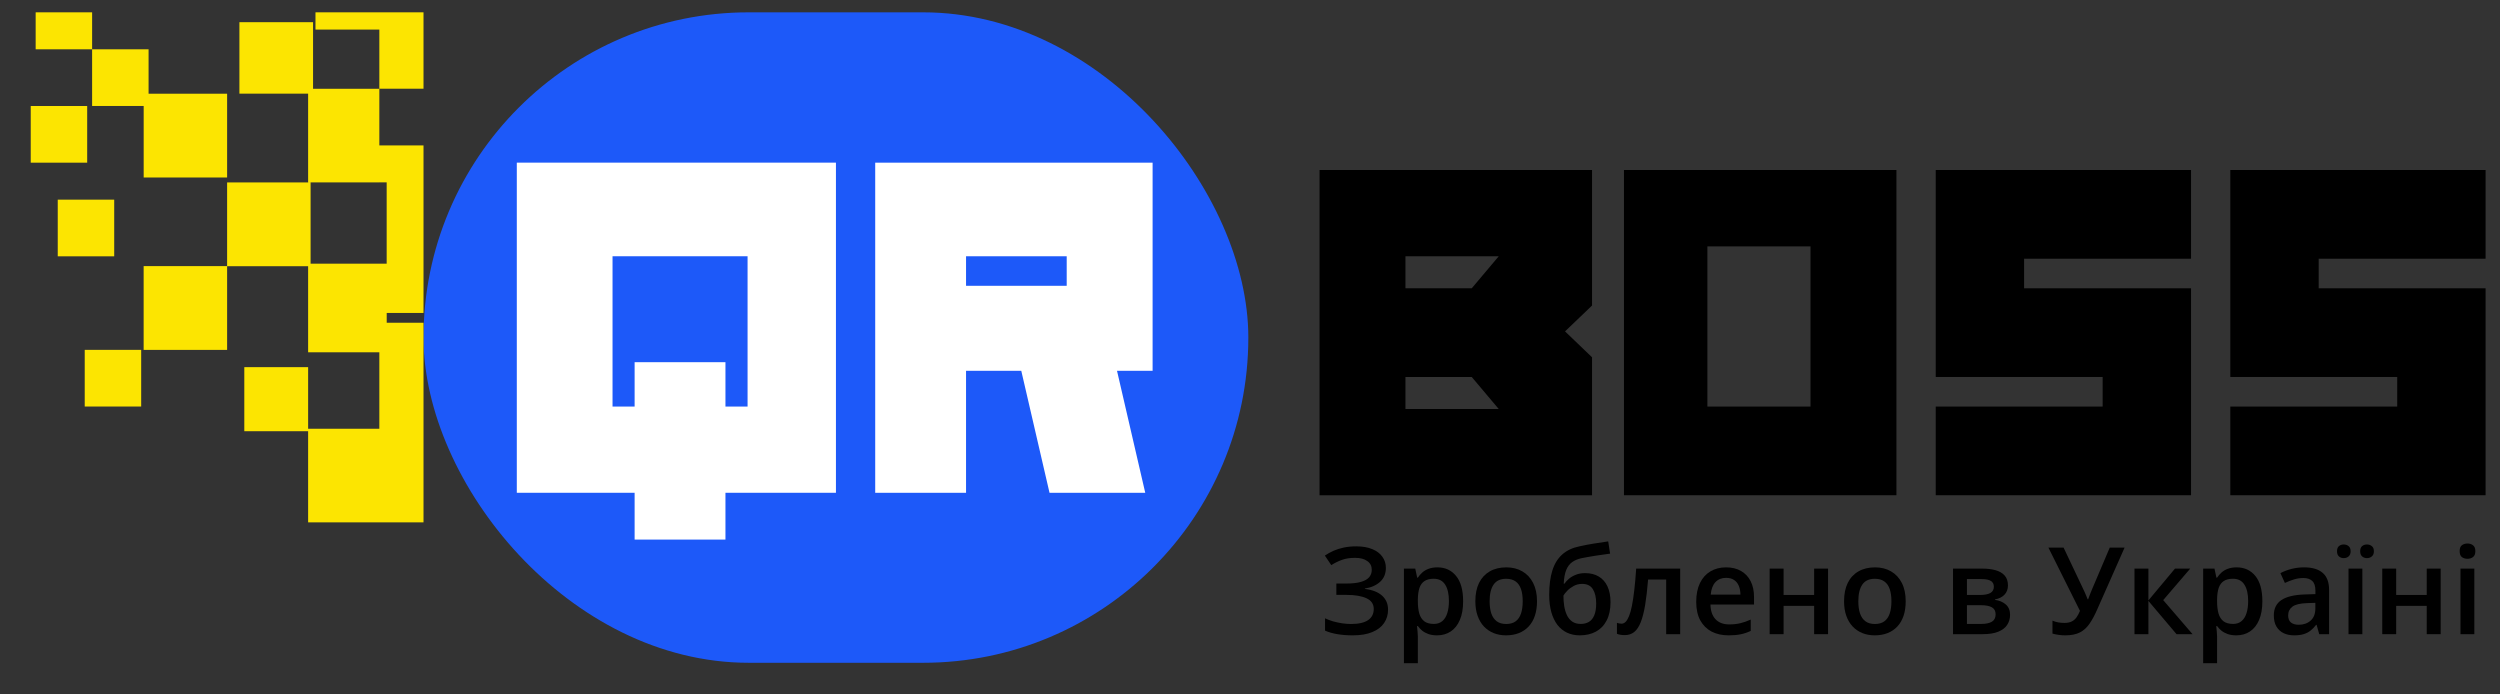 <svg width="72" height="20" viewBox="0 0 72 20" fill="none" xmlns="http://www.w3.org/2000/svg">
<rect x="0" y="0" width="72" height="20" fill="#333333" stroke="none"/>
<rect x="12.197" y="0.355" width="23.755" height="18.733" rx="9.367" fill="#1D59F9"/>
<path fill-rule="evenodd" clip-rule="evenodd" d="M14.884 4.684L24.075 4.684V14.192H20.893V15.54L18.277 15.54V14.192H14.884L14.884 4.684ZM21.53 7.38L17.641 7.38V11.709H18.277V10.431H20.893V11.709H21.53V7.38Z" fill="white"/>
<path fill-rule="evenodd" clip-rule="evenodd" d="M25.206 4.684H27.822L33.195 4.684V10.68H32.17L32.983 14.192L30.226 14.192L29.413 10.68L27.822 10.68V10.715V14.192H25.206V10.715V4.684ZM30.721 7.38L27.822 7.38V8.232L30.721 8.232V7.38Z" fill="white"/>
<path fill-rule="evenodd" clip-rule="evenodd" d="M45.851 4.896L38.003 4.896V14.263L45.851 14.263V10.29L45.073 9.544L45.851 8.799V4.896ZM43.164 7.38L40.477 7.38V8.303H42.386L43.164 7.38ZM43.164 11.78H40.477V10.857H42.386L43.164 11.78Z" fill="black"/>
<path fill-rule="evenodd" clip-rule="evenodd" d="M46.77 4.896L54.617 4.896V14.263L46.77 14.263V4.896ZM52.143 7.096H49.173V11.709L52.143 11.709V7.096Z" fill="black"/>
<path d="M55.749 4.896V10.857H60.556V11.709H55.749V14.263H63.102V8.303H58.294V7.451H63.102V4.896L55.749 4.896Z" fill="black"/>
<path d="M64.233 4.896V10.857L69.04 10.857V11.709L64.233 11.709V14.263L71.585 14.263V8.303H66.778V7.451H71.585V4.896L64.233 4.896Z" fill="black"/>
<path d="M39.913 16.354C39.913 16.522 39.857 16.657 39.745 16.758C39.633 16.858 39.489 16.922 39.31 16.949V16.961C39.525 16.987 39.69 17.052 39.804 17.155C39.918 17.258 39.976 17.392 39.976 17.558C39.976 17.703 39.938 17.832 39.862 17.943C39.786 18.055 39.673 18.142 39.522 18.204C39.371 18.267 39.184 18.298 38.961 18.298C38.799 18.298 38.651 18.287 38.518 18.264C38.384 18.242 38.265 18.208 38.161 18.162V17.807C38.232 17.841 38.311 17.871 38.395 17.896C38.482 17.919 38.569 17.938 38.657 17.952C38.747 17.964 38.83 17.971 38.909 17.971C39.131 17.971 39.295 17.933 39.403 17.858C39.511 17.783 39.564 17.677 39.564 17.539C39.564 17.398 39.495 17.295 39.355 17.23C39.216 17.166 39.025 17.133 38.783 17.133H38.487V16.806H38.764C38.944 16.806 39.089 16.79 39.197 16.758C39.306 16.726 39.385 16.681 39.434 16.622C39.482 16.563 39.507 16.492 39.507 16.41C39.507 16.302 39.464 16.218 39.377 16.158C39.293 16.096 39.175 16.066 39.024 16.066C38.881 16.066 38.756 16.085 38.649 16.124C38.541 16.163 38.438 16.213 38.341 16.276L38.156 16.001C38.232 15.949 38.315 15.903 38.404 15.863C38.495 15.823 38.594 15.792 38.703 15.769C38.812 15.746 38.931 15.735 39.062 15.735C39.243 15.735 39.396 15.762 39.522 15.815C39.649 15.867 39.746 15.94 39.812 16.034C39.879 16.127 39.913 16.233 39.913 16.354Z" fill="black"/>
<path d="M41.398 16.34C41.621 16.34 41.8 16.422 41.934 16.586C42.07 16.75 42.138 16.993 42.138 17.316C42.138 17.529 42.107 17.71 42.043 17.856C41.981 18.002 41.893 18.112 41.78 18.187C41.668 18.261 41.537 18.298 41.387 18.298C41.292 18.298 41.21 18.285 41.139 18.261C41.069 18.235 41.009 18.203 40.959 18.163C40.91 18.122 40.867 18.078 40.834 18.03H40.81C40.815 18.076 40.821 18.126 40.825 18.182C40.831 18.237 40.834 18.287 40.834 18.332V19.101H40.433V16.376H40.759L40.815 16.637H40.834C40.869 16.584 40.911 16.534 40.961 16.489C41.012 16.443 41.073 16.407 41.145 16.381C41.217 16.354 41.301 16.34 41.398 16.34ZM41.291 16.668C41.181 16.668 41.092 16.69 41.026 16.734C40.96 16.777 40.912 16.843 40.881 16.93C40.852 17.018 40.836 17.128 40.834 17.259V17.316C40.834 17.456 40.848 17.574 40.876 17.672C40.906 17.769 40.954 17.843 41.02 17.894C41.088 17.944 41.18 17.969 41.296 17.969C41.393 17.969 41.474 17.942 41.537 17.889C41.602 17.835 41.65 17.759 41.681 17.66C41.713 17.561 41.729 17.445 41.729 17.311C41.729 17.107 41.693 16.949 41.62 16.837C41.549 16.724 41.439 16.668 41.291 16.668Z" fill="black"/>
<path d="M44.266 17.316C44.266 17.473 44.245 17.612 44.204 17.734C44.164 17.855 44.104 17.958 44.026 18.042C43.948 18.125 43.854 18.189 43.744 18.233C43.634 18.276 43.51 18.298 43.372 18.298C43.243 18.298 43.124 18.276 43.017 18.233C42.909 18.189 42.816 18.125 42.736 18.042C42.658 17.958 42.598 17.855 42.555 17.734C42.512 17.612 42.49 17.473 42.49 17.316C42.49 17.108 42.526 16.931 42.597 16.787C42.67 16.642 42.773 16.531 42.906 16.455C43.04 16.378 43.199 16.34 43.384 16.34C43.557 16.34 43.71 16.378 43.843 16.455C43.975 16.531 44.079 16.642 44.153 16.787C44.228 16.933 44.266 17.109 44.266 17.316ZM42.901 17.316C42.901 17.453 42.918 17.571 42.95 17.669C42.984 17.767 43.037 17.842 43.107 17.894C43.177 17.945 43.268 17.971 43.379 17.971C43.49 17.971 43.58 17.945 43.651 17.894C43.721 17.842 43.772 17.767 43.805 17.669C43.838 17.571 43.854 17.453 43.854 17.316C43.854 17.178 43.838 17.062 43.805 16.966C43.772 16.87 43.721 16.796 43.651 16.746C43.58 16.695 43.489 16.669 43.377 16.669C43.212 16.669 43.091 16.725 43.015 16.837C42.939 16.948 42.901 17.108 42.901 17.316Z" fill="black"/>
<path d="M44.617 17.132C44.617 16.858 44.647 16.625 44.707 16.433C44.767 16.24 44.862 16.086 44.991 15.97C45.12 15.854 45.288 15.775 45.494 15.733C45.628 15.703 45.764 15.677 45.902 15.655C46.04 15.633 46.178 15.612 46.316 15.592L46.371 15.945C46.306 15.953 46.237 15.962 46.163 15.974C46.09 15.984 46.016 15.995 45.941 16.006C45.867 16.017 45.796 16.029 45.728 16.042C45.662 16.053 45.602 16.065 45.548 16.076C45.442 16.099 45.352 16.136 45.278 16.189C45.206 16.24 45.149 16.315 45.108 16.414C45.068 16.513 45.043 16.645 45.035 16.809H45.057C45.088 16.763 45.13 16.716 45.185 16.669C45.239 16.623 45.305 16.584 45.382 16.554C45.46 16.522 45.549 16.506 45.648 16.506C45.805 16.506 45.937 16.539 46.046 16.605C46.156 16.671 46.239 16.766 46.296 16.891C46.354 17.016 46.383 17.167 46.383 17.343C46.383 17.553 46.345 17.73 46.27 17.872C46.197 18.013 46.094 18.119 45.961 18.191C45.829 18.262 45.674 18.298 45.497 18.298C45.361 18.298 45.239 18.272 45.13 18.221C45.023 18.17 44.93 18.095 44.853 17.996C44.778 17.896 44.719 17.774 44.678 17.63C44.638 17.484 44.617 17.318 44.617 17.132ZM45.525 17.969C45.615 17.969 45.693 17.95 45.759 17.911C45.826 17.872 45.877 17.81 45.914 17.723C45.951 17.637 45.97 17.523 45.97 17.381C45.97 17.206 45.938 17.068 45.874 16.968C45.812 16.867 45.709 16.816 45.565 16.816C45.477 16.816 45.396 16.836 45.322 16.876C45.249 16.916 45.186 16.962 45.135 17.016C45.084 17.068 45.048 17.114 45.027 17.154C45.027 17.257 45.034 17.357 45.049 17.454C45.065 17.551 45.091 17.638 45.127 17.716C45.164 17.794 45.215 17.855 45.28 17.901C45.344 17.946 45.426 17.969 45.525 17.969Z" fill="black"/>
<path d="M48.389 18.264H47.986V16.69H47.465C47.442 16.977 47.414 17.221 47.38 17.425C47.346 17.628 47.303 17.794 47.252 17.923C47.201 18.05 47.139 18.143 47.064 18.203C46.989 18.262 46.899 18.291 46.794 18.291C46.747 18.291 46.705 18.288 46.668 18.281C46.63 18.275 46.597 18.266 46.568 18.254V17.938C46.587 17.945 46.608 17.951 46.63 17.955C46.653 17.96 46.676 17.962 46.7 17.962C46.742 17.962 46.781 17.945 46.816 17.911C46.852 17.876 46.885 17.82 46.916 17.745C46.947 17.671 46.974 17.572 46.999 17.449C47.024 17.325 47.047 17.175 47.067 16.999C47.088 16.821 47.106 16.614 47.122 16.376H48.389V18.264Z" fill="black"/>
<path d="M49.711 16.34C49.879 16.34 50.022 16.375 50.142 16.444C50.262 16.514 50.355 16.612 50.419 16.739C50.484 16.867 50.516 17.019 50.516 17.196V17.411H49.261C49.265 17.594 49.314 17.735 49.407 17.834C49.501 17.933 49.632 17.983 49.801 17.983C49.921 17.983 50.029 17.971 50.124 17.948C50.22 17.925 50.319 17.89 50.421 17.844V18.17C50.327 18.215 50.231 18.247 50.134 18.267C50.036 18.288 49.92 18.298 49.784 18.298C49.599 18.298 49.437 18.262 49.296 18.191C49.157 18.118 49.048 18.01 48.968 17.867C48.89 17.723 48.851 17.545 48.851 17.333C48.851 17.121 48.887 16.942 48.958 16.794C49.029 16.646 49.13 16.534 49.259 16.456C49.388 16.379 49.539 16.34 49.711 16.34ZM49.711 16.642C49.585 16.642 49.483 16.683 49.405 16.765C49.328 16.847 49.283 16.967 49.269 17.125H50.125C50.124 17.03 50.108 16.947 50.078 16.874C50.048 16.801 50.003 16.744 49.942 16.704C49.882 16.663 49.805 16.642 49.711 16.642Z" fill="black"/>
<path d="M51.367 16.376V17.135H52.247V16.376H52.648V18.264H52.247V17.449H51.367V18.264H50.966V16.376H51.367Z" fill="black"/>
<path d="M54.884 17.316C54.884 17.473 54.864 17.612 54.823 17.734C54.782 17.855 54.723 17.958 54.645 18.042C54.567 18.125 54.473 18.189 54.363 18.233C54.253 18.276 54.129 18.298 53.991 18.298C53.861 18.298 53.743 18.276 53.636 18.233C53.528 18.189 53.434 18.125 53.355 18.042C53.277 17.958 53.216 17.855 53.173 17.734C53.13 17.612 53.109 17.473 53.109 17.316C53.109 17.108 53.145 16.931 53.216 16.787C53.288 16.642 53.391 16.531 53.525 16.455C53.659 16.378 53.818 16.34 54.002 16.34C54.176 16.34 54.329 16.378 54.461 16.455C54.594 16.531 54.697 16.642 54.772 16.787C54.847 16.933 54.884 17.109 54.884 17.316ZM53.52 17.316C53.52 17.453 53.536 17.571 53.569 17.669C53.603 17.767 53.655 17.842 53.726 17.894C53.796 17.945 53.886 17.971 53.997 17.971C54.108 17.971 54.199 17.945 54.269 17.894C54.34 17.842 54.391 17.767 54.424 17.669C54.457 17.571 54.473 17.453 54.473 17.316C54.473 17.178 54.457 17.062 54.424 16.966C54.391 16.87 54.34 16.796 54.269 16.746C54.199 16.695 54.108 16.669 53.996 16.669C53.83 16.669 53.71 16.725 53.634 16.837C53.558 16.948 53.52 17.108 53.52 17.316Z" fill="black"/>
<path d="M57.829 16.86C57.829 16.97 57.795 17.059 57.728 17.128C57.663 17.196 57.572 17.241 57.457 17.263V17.277C57.58 17.293 57.683 17.336 57.766 17.408C57.849 17.48 57.89 17.579 57.89 17.706C57.89 17.814 57.863 17.91 57.808 17.994C57.755 18.078 57.67 18.143 57.553 18.192C57.438 18.24 57.287 18.264 57.1 18.264H56.247V16.376H57.096C57.237 16.376 57.362 16.392 57.472 16.422C57.583 16.453 57.67 16.503 57.733 16.574C57.797 16.645 57.829 16.74 57.829 16.86ZM57.474 17.693C57.474 17.599 57.438 17.532 57.367 17.491C57.296 17.451 57.193 17.43 57.057 17.43H56.648V17.969H57.066C57.193 17.969 57.292 17.948 57.365 17.906C57.437 17.863 57.474 17.792 57.474 17.693ZM57.423 16.896C57.423 16.822 57.395 16.768 57.339 16.733C57.284 16.696 57.197 16.678 57.078 16.678H56.648V17.135H57.023C57.155 17.135 57.254 17.116 57.321 17.079C57.389 17.04 57.423 16.979 57.423 16.896Z" fill="black"/>
<path d="M61.188 15.771L60.398 17.556C60.328 17.715 60.256 17.85 60.18 17.96C60.105 18.071 60.013 18.155 59.903 18.213C59.793 18.27 59.651 18.298 59.477 18.298C59.413 18.298 59.35 18.294 59.286 18.284C59.223 18.275 59.165 18.263 59.111 18.247V17.875C59.162 17.897 59.217 17.913 59.276 17.925C59.336 17.935 59.396 17.94 59.455 17.94C59.537 17.94 59.606 17.927 59.66 17.901C59.716 17.875 59.762 17.836 59.8 17.785C59.838 17.732 59.873 17.669 59.903 17.594L58.994 15.771H59.431L60.017 17.007C60.026 17.026 60.037 17.052 60.051 17.082C60.065 17.112 60.078 17.142 60.09 17.174C60.104 17.205 60.115 17.233 60.124 17.259H60.139C60.147 17.237 60.157 17.21 60.168 17.179C60.181 17.148 60.193 17.115 60.206 17.082C60.219 17.049 60.231 17.02 60.241 16.995L60.761 15.771H61.188Z" fill="black"/>
<path d="M62.639 16.376H63.078L62.3 17.283L63.145 18.264H62.684L61.874 17.306V18.264H61.473V16.376H61.874V17.292L62.639 16.376Z" fill="black"/>
<path d="M64.416 16.34C64.639 16.34 64.818 16.422 64.953 16.586C65.088 16.75 65.156 16.993 65.156 17.316C65.156 17.529 65.125 17.71 65.061 17.856C64.999 18.002 64.911 18.112 64.798 18.187C64.686 18.261 64.555 18.298 64.406 18.298C64.31 18.298 64.228 18.285 64.157 18.261C64.087 18.235 64.027 18.203 63.977 18.163C63.928 18.122 63.886 18.078 63.852 18.03H63.828C63.834 18.076 63.839 18.126 63.843 18.182C63.849 18.237 63.852 18.287 63.852 18.332V19.101H63.451V16.376H63.777L63.833 16.637H63.852C63.887 16.584 63.929 16.534 63.979 16.489C64.03 16.443 64.091 16.407 64.162 16.381C64.235 16.354 64.319 16.34 64.416 16.34ZM64.309 16.668C64.199 16.668 64.11 16.69 64.044 16.734C63.978 16.777 63.93 16.843 63.899 16.93C63.87 17.018 63.854 17.128 63.852 17.259V17.316C63.852 17.456 63.866 17.574 63.894 17.672C63.923 17.769 63.972 17.843 64.038 17.894C64.106 17.944 64.198 17.969 64.314 17.969C64.411 17.969 64.492 17.942 64.555 17.889C64.62 17.835 64.668 17.759 64.699 17.66C64.731 17.561 64.747 17.445 64.747 17.311C64.747 17.107 64.711 16.949 64.638 16.837C64.567 16.724 64.457 16.668 64.309 16.668Z" fill="black"/>
<path d="M66.356 16.34C66.594 16.34 66.773 16.393 66.894 16.499C67.017 16.605 67.078 16.77 67.078 16.994V18.264H66.794L66.718 17.996H66.704C66.651 18.064 66.596 18.121 66.539 18.165C66.483 18.209 66.417 18.242 66.342 18.264C66.269 18.287 66.179 18.298 66.072 18.298C65.96 18.298 65.86 18.278 65.772 18.237C65.683 18.195 65.613 18.131 65.562 18.046C65.511 17.96 65.486 17.852 65.486 17.722C65.486 17.527 65.558 17.381 65.702 17.283C65.847 17.186 66.065 17.132 66.358 17.121L66.684 17.11V17.011C66.684 16.88 66.653 16.787 66.592 16.731C66.532 16.675 66.447 16.647 66.337 16.647C66.243 16.647 66.152 16.661 66.064 16.688C65.975 16.716 65.889 16.749 65.805 16.789L65.676 16.506C65.768 16.457 65.872 16.417 65.989 16.386C66.107 16.356 66.229 16.34 66.356 16.34ZM66.682 17.362L66.439 17.37C66.24 17.377 66.1 17.411 66.019 17.473C65.939 17.534 65.899 17.618 65.899 17.725C65.899 17.818 65.927 17.887 65.982 17.93C66.038 17.972 66.111 17.993 66.201 17.993C66.34 17.993 66.454 17.954 66.544 17.875C66.636 17.796 66.682 17.679 66.682 17.526V17.362Z" fill="black"/>
<path d="M68.036 18.264H67.637V16.376H68.036V18.264ZM67.306 15.877C67.306 15.808 67.324 15.759 67.362 15.728C67.399 15.696 67.445 15.681 67.499 15.681C67.554 15.681 67.6 15.696 67.639 15.728C67.678 15.759 67.698 15.808 67.698 15.877C67.698 15.943 67.678 15.992 67.639 16.025C67.6 16.058 67.554 16.074 67.499 16.074C67.445 16.074 67.399 16.058 67.362 16.025C67.324 15.992 67.306 15.943 67.306 15.877ZM67.973 15.877C67.973 15.808 67.992 15.759 68.029 15.728C68.068 15.696 68.114 15.681 68.169 15.681C68.223 15.681 68.269 15.696 68.308 15.728C68.348 15.759 68.368 15.808 68.368 15.877C68.368 15.943 68.348 15.992 68.308 16.025C68.269 16.058 68.223 16.074 68.169 16.074C68.114 16.074 68.068 16.058 68.029 16.025C67.992 15.992 67.973 15.943 67.973 15.877Z" fill="black"/>
<path d="M69.01 16.376V17.135H69.89V16.376H70.291V18.264H69.89V17.449H69.01V18.264H68.609V16.376H69.01Z" fill="black"/>
<path d="M71.261 16.376V18.264H70.862V16.376H71.261ZM71.064 15.653C71.125 15.653 71.178 15.67 71.222 15.703C71.267 15.736 71.29 15.792 71.29 15.873C71.29 15.953 71.267 16.01 71.222 16.044C71.178 16.077 71.125 16.093 71.064 16.093C71 16.093 70.947 16.077 70.902 16.044C70.859 16.01 70.838 15.953 70.838 15.873C70.838 15.792 70.859 15.736 70.902 15.703C70.947 15.67 71 15.653 71.064 15.653Z" fill="black"/>
<path fill-rule="evenodd" clip-rule="evenodd" d="M12.197 0.355L10.925 0.355V2.555H12.197V0.355ZM6.895 2.697H8.874V5.253H10.925V5.252H12.197V4.188H10.925V2.557L9.016 2.557V0.639L6.895 0.639V2.697ZM8.874 7.667H6.541V5.254H8.945V7.594H12.197L12.197 9.013H11.137V9.295H12.197V10.078H12.197V12.348H12.197V15.044L8.874 15.044L8.874 12.348L10.925 12.348V10.146L8.874 10.146V9.295H8.874V8.588H8.874V7.667ZM9.086 0.355L10.925 0.355V0.852L9.086 0.852V0.355ZM12.197 7.594V5.252H11.136V7.594H12.197ZM7.036 10.574H8.874L8.874 12.419H7.036L7.036 10.574ZM6.541 7.664L4.137 7.664V10.077H6.541V7.664ZM2.44 10.076H4.066L4.066 11.708H2.44L2.44 10.076ZM3.289 5.75H1.663L1.663 7.382H3.289L3.289 5.75ZM0.885 3.053H2.511L2.511 4.685H0.885L0.885 3.053ZM4.279 1.42L2.653 1.42V3.052L4.138 3.052V5.112L6.541 5.112L6.541 2.699H4.279V1.42ZM2.653 0.355L1.027 0.355V1.42L2.653 1.42V0.355Z" fill="#FCE501"/>
</svg>
